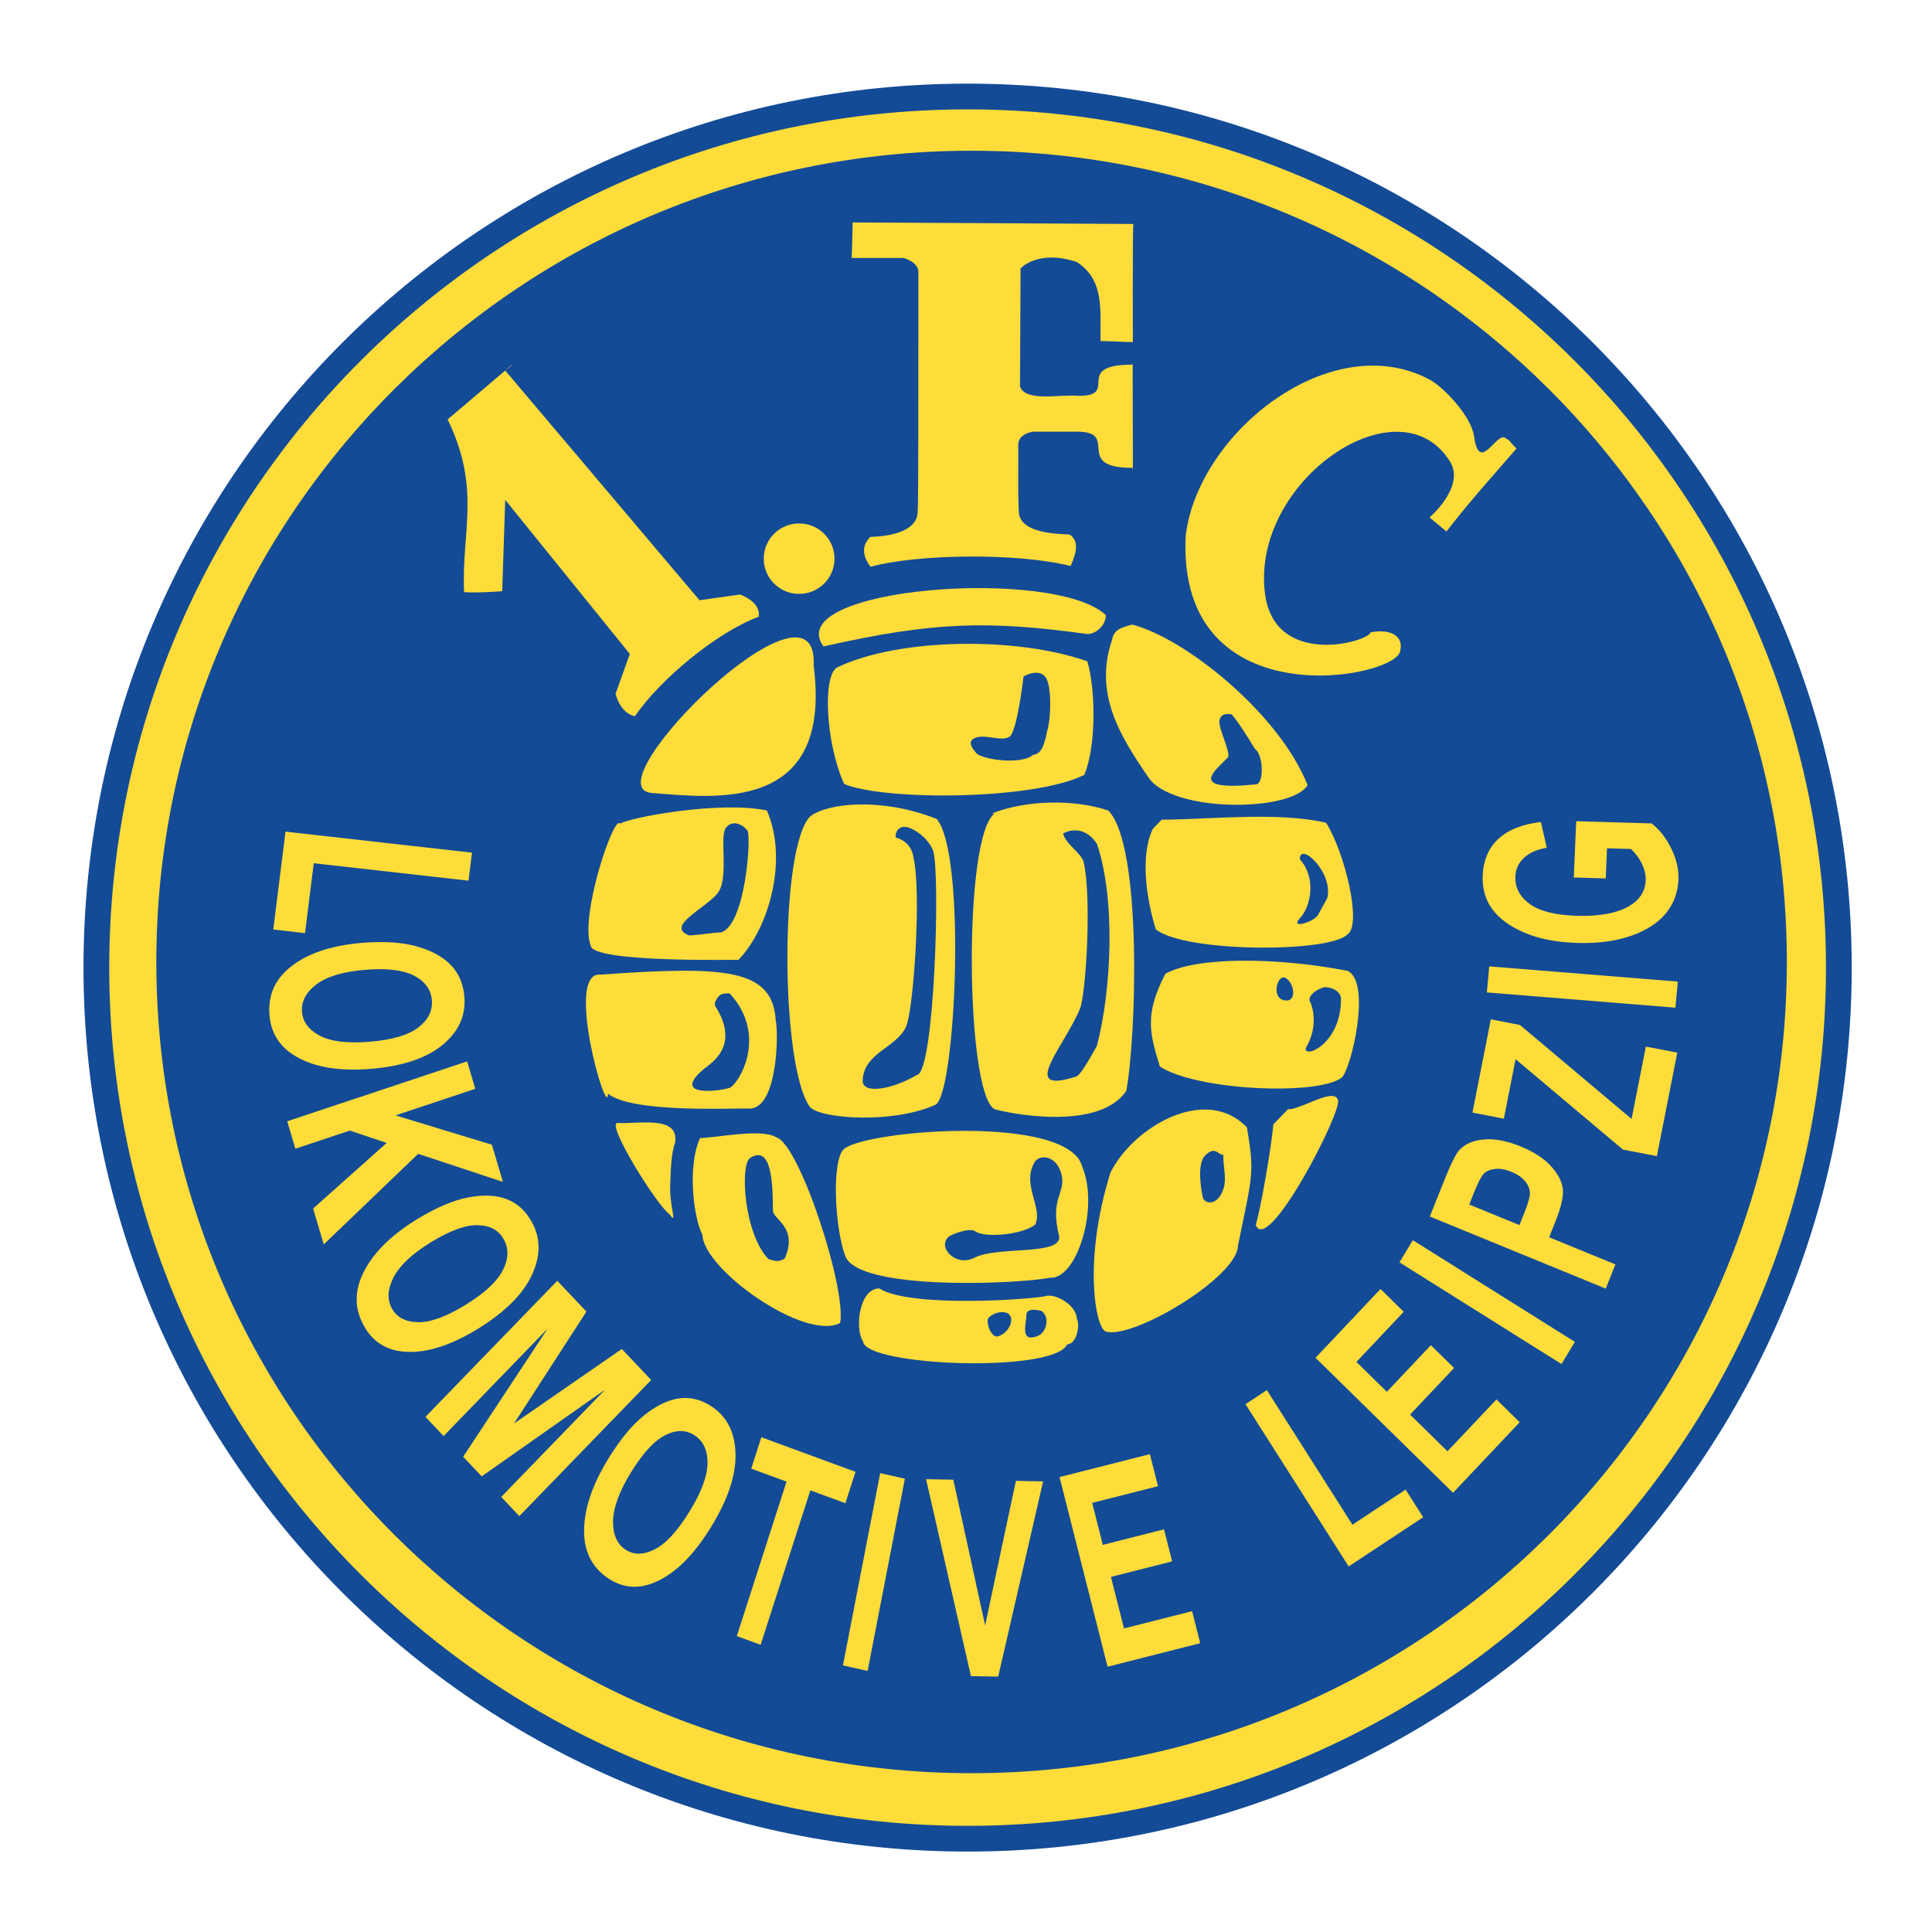 <?xml version="1.0" encoding="iso-8859-1"?>
<!-- Generator: Adobe Illustrator 24.0.1, SVG Export Plug-In . SVG Version: 6.00 Build 0)  -->
<svg version="1.1" id="Layer_1" xmlns="http://www.w3.org/2000/svg" xmlns:xlink="http://www.w3.org/1999/xlink" x="0px" y="0px"
	 viewBox="0 0 600 600" style="enable-background:new 0 0 600 600;" xml:space="preserve">
<g id="Layer_1_4_">
	<g id="Layer_1_5_">
		<g id="Form_copy_3_">
			<path id="Au&#xDF;enring_2_" style="fill:#134B96;" d="M300.5,25.976c151.64,0,274.57,122.908,274.57,274.524
				S452.141,575.024,300.5,575.024c-151.641,0-274.57-122.908-274.57-274.524S148.86,25.976,300.5,25.976z"/>
			<path id="Ring_2_" style="fill:#FEDC3A;" d="M300.5,33.972c147.224,0,266.572,119.329,266.572,266.528
				S447.725,567.028,300.5,567.028c-147.225,0-266.572-119.329-266.572-266.528S153.276,33.972,300.5,33.972z"/>
			<path id="Hintergrund_2_" style="fill:#134B96;" d="M301.736,46.814c139.83,0,253.187,112.793,253.187,251.931
				c0,139.14-113.357,251.934-253.187,251.934c-139.831,0-253.186-112.794-253.186-251.934
				C48.55,159.606,161.905,46.814,301.736,46.814z"/>
		</g>
		<g id="Ball_copy_3_">
			<g id="Gelb_copy_3_">
				<path id="_x0031_6_2_" style="fill:#FEDC3A;" d="M343.428,191.039c0,3.247-3.232,6.028-5.891,5.839
					c-30.643-4.181-47.46-3.877-81.794,3.875C242.258,182.338,327.615,175.981,343.428,191.039z"/>
				<path id="_x0031_5_2_" style="fill:#FEDC3A;" d="M262.153,243.461c-5.73-12.589-6.836-33.977-2.037-36.26
					c18.938-9.004,55.319-9.66,77.594-1.807c2.609,9.315,2.711,26.337-0.961,35.245
					C320.836,248.587,274.344,248.663,262.153,243.461z"/>
				<path id="_x0031_4_4_" style="fill:#FEDC3A;" d="M252.681,206.706c5.974,46.058-30.945,41.014-50.171,39.571
					C182.582,244.78,254.499,173.646,252.681,206.706z"/>
				<path id="_x0031_3_4_" style="fill:#FEDC3A;" d="M356.592,241.339c-8.647-12.652-16.857-25.722-11.338-42.316
					c0.572-2.514,1.143-3.786,6.371-5.059c16.455,4.261,45.633,27.599,54.455,49.859
					C401.084,252.256,363.875,252.457,356.592,241.339z"/>
				<path id="_x0031_2_4_" style="fill:#FEDC3A;" d="M183.44,293.621c-3.519-8.846,7.246-40.926,9.109-37.821
					c2.794-1.863,30.822-7.201,45.601-4.096c6.679,15.131,0.733,36.482-8.817,46.383
					C227.946,298.032,183.615,298.972,183.44,293.621z"/>
				<path id="_x0031_1_4_" style="fill:#FEDC3A;" d="M361.684,254.558c15.297-0.184,35.56-2.439,50.146,0.961
					c5.824,9.26,11.227,31.684,6.662,34.643c-5.49,5.774-50.398,5.717-59.547-1.537c-2.728-8.804-5.053-22.645-0.912-31.227
					c0.912-0.946,1.826-1.894,2.738-2.84C361.076,254.558,361.379,254.558,361.684,254.558z"/>
				<path id="_x0031_0_4_" style="fill:#FEDC3A;" d="M418.492,301.502c7.574,3.52,1.066,30.693-1.807,33.166
					c-7.447,5.649-44.926,4.048-56.478-3.446c-3.105-10.206-4.883-16.051,1.695-28.788
					C371.145,297.157,396.154,297.157,418.492,301.502z"/>
				<path id="_x0039__4_" style="fill:#FEDC3A;" d="M307.939,252.666c10.854-4.32,25.873-4.47,36.256-0.947
					c10.641,10.83,8.676,70.768,5.578,87.06c-8.775,13.025-38.109,6.608-40.904,5.676c-9.004-4.656-9.846-84.841,0-91.788
					C308.559,252.666,308.248,252.666,307.939,252.666z"/>
				<path id="_x0038__4_" style="fill:#FEDC3A;" d="M251.675,253.487c5.278-4.035,21.849-5.991,39.234,0.839
					c9.314,11.177,5.871,85.317-0.337,88.732c-12.73,5.898-35.249,4.536-38.975,0.811
					C242.283,331.45,242.05,262.802,251.675,253.487z"/>
				<path id="_x0037__4_" style="fill:#FEDC3A;" d="M186.406,302.682c38.956-2.773,53.572-1.864,54.503,14.28
					c0.931,3.727,0.641,28.234-8.669,27.297c-8.315-0.004-36.334,1.136-43.422-4.614
					C188.727,348.538,175.188,301.73,186.406,302.682z"/>
				<path id="_x0036__4_" style="fill:#FEDC3A;" d="M400.932,344.454c4.867-0.945,13.363-6.563,14.605-2.837
					c1.242,3.726-21.832,48.423-25.559,38.798c1.555-4.967,4.857-24.16,5.479-31.229c1.52-1.577,3.041-3.154,4.563-4.732
					C400.324,344.454,400.629,344.454,400.932,344.454z"/>
				<path id="_x0035__4_" style="fill:#FEDC3A;" d="M191.808,348.767c6.921,0.296,18.914-2.363,17.894,5.885
					c-1.331,4.059-1.316,7.665-1.572,13.423c-0.284,6.395,2.441,12.858-0.213,8.983
					C204.259,374.757,187.923,348.601,191.808,348.767z"/>
				<path id="_x0034__4_" style="fill:#FEDC3A;" d="M343.428,413.536c8.383,2.483,40.85-16.865,41.035-26.685
					c4.41-21.766,5.262-22.125,2.777-36.717c-12.729-13.351-35.217-0.251-42.357,13.986
					C336.227,391.668,340.27,412.599,343.428,413.536z"/>
				<path id="_x0033__4_" style="fill:#FEDC3A;" d="M218.331,353.4c5.963-0.406,18.573-2.888,22.763-0.18
					c7.11,1.886,21.843,46.956,19.829,57.637c-10.922,5.775-42.47-16.554-42.781-27.421c-2.484-4.346-4.916-20.581-0.765-29.971
					C217.696,353.444,218.014,353.423,218.331,353.4z"/>
				<path id="_x0032__4_" style="fill:#FEDC3A;" d="M262.192,356.758c7.452-5.898,69.899-10.807,73.933,5.647
					c5.279,12.729-1.746,34.933-9.953,34.393c-10.477,2.036-59.563,4.113-63.666-6.714
					C259.156,381.055,258.23,359.895,262.192,356.758z"/>
				<path id="_x0031__6_" style="fill:#FEDC3A;" d="M268.039,416.627c0.839,7.665,59.203,9.889,63.387,0.885
					c2.9-0.093,4.088-5.795,3-8.023c-0.16-4.125-6.611-7.908-9.717-6.977c-3.104,0.931-42.01,3.824-51.634-2.385
					C266.866,400.127,265.349,412.535,268.039,416.627z"/>
			</g>
			<g id="Blau_copy_3_">
				<path id="_x0031_4_3_" style="fill:#134B96;" d="M390.102,243.593c2.52-0.254,2.234-9.314-0.375-10.992
					c-1.861-3.166-6.707-10.803-7.449-10.803c-0.746,0-2.982-0.56-3.541,1.862c-0.557,2.421,3.584,9.898,2.609,11.55
					C377.49,239.293,368.373,245.781,390.102,243.593z"/>
				<path id="_x0031_3_3_" style="fill:#134B96;" d="M403.756,285.106c-3.354,3.538,4.068,1.309,5.506-0.857
					c0.971-1.766,1.94-3.53,2.91-5.295c2.08-7.818-8.5-17.809-8.5-12.094C408.887,272.561,407.109,281.567,403.756,285.106z"/>
				<path id="_x0031_2_3_" style="fill:#134B96;" d="M399.279,303.731c2.607,1.489,3.568,7.277-0.004,6.982
					C394.475,310.316,396.67,302.241,399.279,303.731z"/>
				<path id="_x0031_1_3_" style="fill:#134B96;" d="M416.449,310.39c0.156-2.008-1.955-3.6-4.564-3.786
					c-0.932-0.373-6.545,2.208-4.897,4.732c0.557,1.377,2.605,7.302-1.492,14.194C404.938,328.883,416.449,324.261,416.449,310.39z"
					/>
				<path id="_x0031_0_3_" style="fill:#134B96;" d="M374.461,358.65c-3.103,2.794-1.223,11.695-0.91,13.248
					c0.311,1.552,3.586,2.883,5.76-1.152c2.174-4.038,0.42-8.063,0.627-12.096C378.113,358.65,377.566,355.855,374.461,358.65z"/>
				<path id="_x0039__3_" style="fill:#134B96;" d="M328.908,383.859c-3.02-12.118,2.328-13.272,0.699-19.326
					c-1.631-6.054-7.375-6.287-8.615-3.027c-3.494,6.802,2.982,13.781,0.465,18.861c-4.504,3.318-15.834,3.981-18.397,2.119
					c-1.693-1.233-5.915,0.251-8.148,1.373c-4.269,3.104,1.759,9.811,7.684,6.753C309.814,386.887,329.953,390.069,328.908,383.859z
					"/>
				<path id="_x0038__3_" style="fill:#134B96;" d="M213.974,290.502c2.13,0,7.753-0.931,9.882-0.931
					c7.63-2.012,9.612-30.124,8.215-31.753c-1.397-1.631-4.563-3.493-6.66-0.699c-2.095,2.794,1.136,15.671-2.589,20.329
					C219.096,282.105,206.523,287.626,213.974,290.502z"/>
				<path id="_x0037__3_" style="fill:#134B96;" d="M320.842,234.424c1.629-0.233,3.166-1.021,4.33-7.308
					c1.166-3.26,1.668-14.502-0.66-17.064c-2.328-2.561-6.641,0.031-6.641,0.031s-1.984,17.047-4.313,18.676
					c-2.328,1.631-7.264-0.683-10.291,0.249c-3.027,0.933-1.631,3.087,0,4.95C304.898,235.82,317.117,237.683,320.842,234.424z"/>
				<path id="_x0036__3_" style="fill:#134B96;" d="M334.283,334.309c0.99-0.318,3.236-3.845,6.369-9.492
					c4.424-16.85,5.955-45.034,0.037-62.688c-1.836-2.923-5.533-5.795-10.525-3.32c0.58,3.194,5.736,6.197,6.363,8.871
					c2.563,10.911,0.717,41.167-1.139,45.611C330.363,325.335,316.102,340.155,334.283,334.309z"/>
				<path id="_x0035__3_" style="fill:#134B96;" d="M278.622,260.235c-0.932,0.233-0.593-3.198,1.969-3.431
					c2.561-0.232,7.686,3.333,9.17,7.343c2.329,6.286,0.483,69.03-4.983,69.682c-7.637,4.469-16.733,6.094-16.876,1.893
					c0.214-8.782,10.369-10.199,13.459-16.816c2.372-5.075,4.847-41.974,2.329-52.571
					C283.043,261.309,278.622,260.235,278.622,260.235z"/>
				<path id="_x0034__3_" style="fill:#134B96;" d="M222.031,311.336c1.213-2.589,1.887-2.839,4.563-2.839
					c12.256,13.361,2.562,28.403,0,29.336c-2.562,0.93-18.381,3.159-8.215-5.68c2.004-1.741,11.893-7.008,3.651-19.871
					C222.031,311.967,222.031,311.651,222.031,311.336z"/>
				<path id="_x0033__3_" style="fill:#134B96;" d="M243.704,390.84c-2.096,1.396-3.508,0.533-5.029,0.217
					c-7.692-7.974-8.934-29.443-5.69-31.461c6.386-3.97,7.048,6.768,7.048,16.315C240.032,378.791,247.985,381.068,243.704,390.84z"
					/>
				<path id="_x0032__3_" style="fill:#134B96;" d="M323.371,407.115c2.607,1.491,2.012,6.724-1.402,7.914
					c-5.303,1.849-3.209-4.071-3.209-6.634C318.76,405.835,323.172,407.039,323.371,407.115z"/>
				<path id="_x0031__5_" style="fill:#134B96;" d="M312.893,407.815c2.607,1.489,0.461,6.282-3.031,7.214
					c-2.068,0.553-3.816-4.551-2.885-5.715C307.76,408.333,310.404,406.827,312.893,407.815z"/>
			</g>
		</g>
		<g id="Lokomotive_Leipzig_copy_3_">
			<path id="L_4_" style="fill:#FEDC3A;" d="M84.866,288.674l9.86,1.111l2.714-21.699l48.057,5.417l1.088-8.699l-57.917-6.53
				L84.866,288.674z"/>
			<path style="fill:#FEDC3A;" d="M89.96,300.512c-4.594,3.783-6.691,8.595-6.295,14.434c0.393,5.795,3.14,10.175,8.246,13.146
				c5.775,3.385,13.564,4.667,23.366,3.842c9.696-0.813,17.043-3.259,22.045-7.335c5.001-4.076,7.307-9.001,6.915-14.773
				c-0.27-3.985-1.606-7.281-4.007-9.891c-2.4-2.614-5.918-4.596-10.549-5.949c-4.634-1.355-10.441-1.74-17.419-1.153
				C102.646,293.64,95.212,296.199,89.96,300.512z M128.664,303.043c3.415,1.807,5.238,4.368,5.463,7.682
				c0.225,3.314-1.218,6.13-4.329,8.452c-3.11,2.321-8.06,3.767-14.85,4.338c-6.925,0.582-12.129-0.04-15.613-1.863
				c-3.485-1.825-5.336-4.337-5.553-7.538c-0.216-3.18,1.287-5.985,4.509-8.418c3.223-2.434,8.204-3.931,14.941-4.497
				C120.102,300.621,125.247,301.236,128.664,303.043z"/>
			<path id="K_2_" style="fill:#FEDC3A;" d="M91.726,356.748l16.926-5.638l11.433,3.832l-22.846,20.38l3.305,11.136l29.325-28.121
				l26.316,8.709l-3.426-11.544l-29.938-9.11l24.784-8.255l-2.528-8.518L89.198,348.23L91.726,356.748z"/>
			<path style="fill:#FEDC3A;" d="M112.558,395.847c-2.526,5.502-2.38,10.794,0.435,15.875c2.793,5.04,7.103,7.736,12.933,8.085
				c6.604,0.417,14.13-1.977,22.574-7.186c8.353-5.152,13.913-10.703,16.682-16.657c2.767-5.951,2.76-11.439-0.021-16.462
				c-1.92-3.466-4.507-5.825-7.76-7.084c-3.253-1.259-7.242-1.443-11.967-0.551c-4.726,0.89-10.096,3.189-16.108,6.898
				C121.042,383.876,115.452,389.569,112.558,395.847z M148.336,380.49c3.824,0.071,6.537,1.548,8.134,4.432
				c1.598,2.883,1.49,6.078-0.322,9.587c-1.812,3.51-5.641,7.068-11.49,10.678c-5.967,3.68-10.895,5.491-14.788,5.436
				c-3.895-0.057-6.613-1.477-8.155-4.262c-1.533-2.766-1.368-5.979,0.498-9.64c1.866-3.66,5.702-7.28,11.505-10.861
				C139.637,382.21,144.51,380.42,148.336,380.49z"/>
			<path id="M_2_" style="fill:#FEDC3A;" d="M137.76,445.979l32.305-33.358l-26.223,39.784l5.761,6.087l38.358-26.964l-32.305,33.36
				l5.632,5.951l40.939-42.274l-9.117-9.633l-33.468,23.146l22.482-34.754l-9.058-9.569l-40.938,42.272L137.76,445.979z"/>
			<path style="fill:#FEDC3A;" d="M181.4,475.995c0.127,6.097,2.548,10.768,7.26,14.015c4.675,3.219,9.689,3.638,15.044,1.248
				c6.076-2.687,11.757-8.319,17.04-16.897c5.225-8.484,7.784-16.031,7.679-22.646c-0.107-6.614-2.489-11.525-7.146-14.732
				c-3.213-2.215-6.545-3.131-9.993-2.75c-3.449,0.379-7.09,2.064-10.921,5.051c-3.833,2.987-7.629,7.536-11.391,13.644
				C183.79,461.341,181.265,469.03,181.4,475.995z M206.686,445.662c3.445-1.71,6.506-1.642,9.18,0.199
				c2.674,1.843,3.961,4.753,3.863,8.736c-0.098,3.982-1.975,8.944-5.635,14.887c-3.732,6.059-7.348,9.965-10.847,11.72
				c-3.5,1.754-6.541,1.741-9.123-0.037c-2.566-1.768-3.81-4.721-3.729-8.863c0.081-4.143,1.937-9.163,5.568-15.059
				C199.666,451.232,203.241,447.373,206.686,445.662z"/>
			<path id="T_2_" style="fill:#FEDC3A;" d="M236.222,510.817l15.444-47.972l10.88,3.995l3.139-9.751l-29.244-10.739l-3.139,9.751
				l10.966,4.027l-15.444,47.973L236.222,510.817z"/>
			<path id="I_6_" style="fill:#FEDC3A;" d="M269.447,518.924l11.57-59.7l-7.662-1.734l-11.572,59.701L269.447,518.924z"/>
			<path id="V_2_" style="fill:#FEDC3A;" d="M309.998,520.691l13.953-60.631l-8.457-0.16l-9.551,44.891l-9.887-45.257l-8.455-0.156
				l13.931,61.155L309.998,520.691z"/>
			<path id="E_4_" style="fill:#FEDC3A;" d="M372.74,510.311l-2.52-9.949l-21.154,5.368l-4.055-16.009l19.002-4.824l-2.522-9.95
				l-19,4.824l-3.303-13.037l20.436-5.189l-2.52-9.948l-28.053,7.121l14.916,58.896L372.74,510.311z"/>
			<path id="L_3_" style="fill:#FEDC3A;" d="M441.978,471.191l-5.451-8.579l-16.521,10.905l-26.576-41.809l-6.625,4.373
				l32.031,50.387L441.978,471.191z"/>
			<path id="E_3_" style="fill:#FEDC3A;" d="M471.953,441.686l-7.215-7.082l-15.211,16.109l-11.613-11.396l13.666-14.473
				l-7.215-7.082l-13.666,14.473l-9.453-9.282l14.697-15.564l-7.217-7.081l-20.174,21.366l42.709,41.926L471.953,441.686z"/>
			<path id="I_5_" style="fill:#FEDC3A;" d="M489.094,416.736l-50.32-31.582l-4.156,6.881l50.318,31.581L489.094,416.736z"/>
			<path style="fill:#FEDC3A;" d="M501.676,392.677l-20.578-8.433l1.98-4.945c1.822-4.561,2.568-7.997,2.232-10.306
				c-0.334-2.31-1.59-4.635-3.764-6.974c-2.174-2.339-5.238-4.318-9.191-5.939c-4.352-1.782-8.193-2.519-11.529-2.209
				c-3.336,0.312-5.871,1.398-7.602,3.273c-1.078,1.175-2.521,4.018-4.326,8.536l-4.852,12.124l54.625,22.384L501.676,392.677z
				 M457.752,370.396c1.262-3.158,2.303-5.137,3.117-5.941c0.816-0.804,1.98-1.281,3.498-1.435c1.514-0.152,3.184,0.145,5.008,0.892
				c1.799,0.736,3.189,1.684,4.168,2.834c0.978,1.151,1.506,2.328,1.576,3.529c0.07,1.203-0.455,3.206-1.578,6.012l-1.67,4.179
				l-15.592-6.39L457.752,370.396z"/>
			<path id="Z_2_" style="fill:#FEDC3A;" d="M520.891,326.91l-9.752-1.89l-4.43,22.487l-34.674-29.189l-9.045-1.752l-5.705,28.961
				l9.754,1.89l3.639-18.47l33.34,28.068l10.541,2.043L520.891,326.91z"/>
			<path id="I_4_" style="fill:#FEDC3A;" d="M521.057,304.844l-58.56-4.724l-0.738,8.095l58.557,4.724L521.057,304.844z"/>
			<path id="G_2_" style="fill:#FEDC3A;" d="M499.076,263.444l7.432,0.221c1.488,1.395,2.641,2.964,3.457,4.71
				c0.818,1.747,1.191,3.42,1.121,5.017c-0.148,3.417-1.855,6.08-5.121,7.987c-3.789,2.229-9.223,3.24-16.301,3.031
				c-6.598-0.195-11.461-1.417-14.586-3.67c-3.125-2.253-4.613-5.121-4.461-8.604c0.1-2.246,0.984-4.154,2.66-5.727
				c1.676-1.57,4.039-2.614,7.086-3.132l-1.822-7.996c-5.717,0.658-10.105,2.394-13.166,5.202
				c-3.063,2.812-4.697,6.623-4.906,11.431c-0.174,4.006,0.813,7.476,2.957,10.417c2.147,2.94,5.479,5.379,9.996,7.316
				c4.52,1.935,10.01,2.999,16.477,3.19c6.307,0.185,11.828-0.544,16.57-2.184c4.74-1.645,8.346-3.952,10.814-6.93
				c2.471-2.975,3.793-6.457,3.967-10.441c0.143-3.268-0.611-6.554-2.26-9.852c-1.646-3.299-3.674-5.87-6.08-7.712l-23.399-0.69
				l-0.762,17.488l9.92,0.293L499.076,263.444z"/>
		</g>
		<g id="_x0031_.FC_copy_3_">
			<path id="_x0031__4_" style="fill:#FEDC3A;" d="M156.917,115.087l60.317,71.313l12.576-1.762c0,0,6.7,2.268,5.769,6.926
				c-12.729,4.656-30.62,19.376-38.381,30.863c-4.657-0.933-6.037-6.949-6.037-6.949l4.44-12.385l-38.702-47.847l-0.932,28.358
				c0,0-7.265,0.612-11.829,0.296c-0.931-18.588,5.427-31.926-5.128-53.657c-0.31,0.311,13.388-11.358,20.081-17.034
				C159.09,113.523,156.917,115.087,156.917,115.087z"/>
			<path id="F_2_" style="fill:#FEDC3A;" d="M270.308,166.727c0.931,0,14.682-0.145,14.682-7.829
				c0.233-3.027,0.212-32.353,0.212-74.047c0.341-3.44-4.564-4.732-4.564-4.732s-18.324,0-16.15,0
				c0.084,0,0.304-11.044,0.304-11.044s87.508,0.479,87.198,0.479c-0.311,0-0.156,42.689-0.156,36.673
				c-3.346,0-6.693-0.311-10.039-0.311c-0.268-8.902,1.551-18.857-7.471-24.591c-12.17-3.933-17.381,2.044-17.381,2.044
				s-0.168,32.503-0.168,36.696c1.863,4.891,12.643,2.274,18.164,2.869c13.115,0.088-2.164-9.696,16.895-9.696
				c-0.232-5.738,0.156,41.035-0.076,32.051c-18.752,0.062-3.715-11.236-17.266-11.232c-4.563,0-13.691,0-13.691,0
				s-4.332,0.526-4.564,3.785c-0.232,3.261,0,0,0,0c0,13.827-0.082,13.802,0.15,21.02c0.232,7.218,13.449,6.904,15.777,7.138
				c2.795,1.863,2.418,5.121,0.322,9.777c-16.533-4.191-47.912-3.715-62.116,0.244C267.574,172.294,267.747,169.289,270.308,166.727
				z"/>
			<path id="Punkt_2_" style="fill:#FEDC3A;" d="M248.176,162.56c6.07,0,10.992,4.897,10.992,10.941
				c0,6.041-4.921,10.94-10.992,10.94s-10.992-4.899-10.992-10.94C237.185,167.457,242.106,162.56,248.176,162.56z"/>
			<path id="C_2_" style="fill:#FEDC3A;" d="M392.871,184.462c3.023,22.934,31.861,15.02,32.791,11.916
				c6.52-1.242,10.164,1.421,9.232,5.458c0.311,8.691-69.529,22.441-66.67-35.443c3.887-32.201,45.227-64.807,75.742-48.512
				c4.228,2.257,12.941,11.246,13.83,17.673c1.623,11.756,6.906-1.439,9.689,0.44c2.447,1.654,0.063-0.111,3.478,3.304
				c-5.9,6.831-14.611,16.45-21.754,25.765c-0.309-0.31-5.262-4.361-5.262-4.361s10.701-9.095,6.666-16.858
				C435.092,117.455,388.227,149.247,392.871,184.462z"/>
		</g>
	</g>
</g>
</svg>
